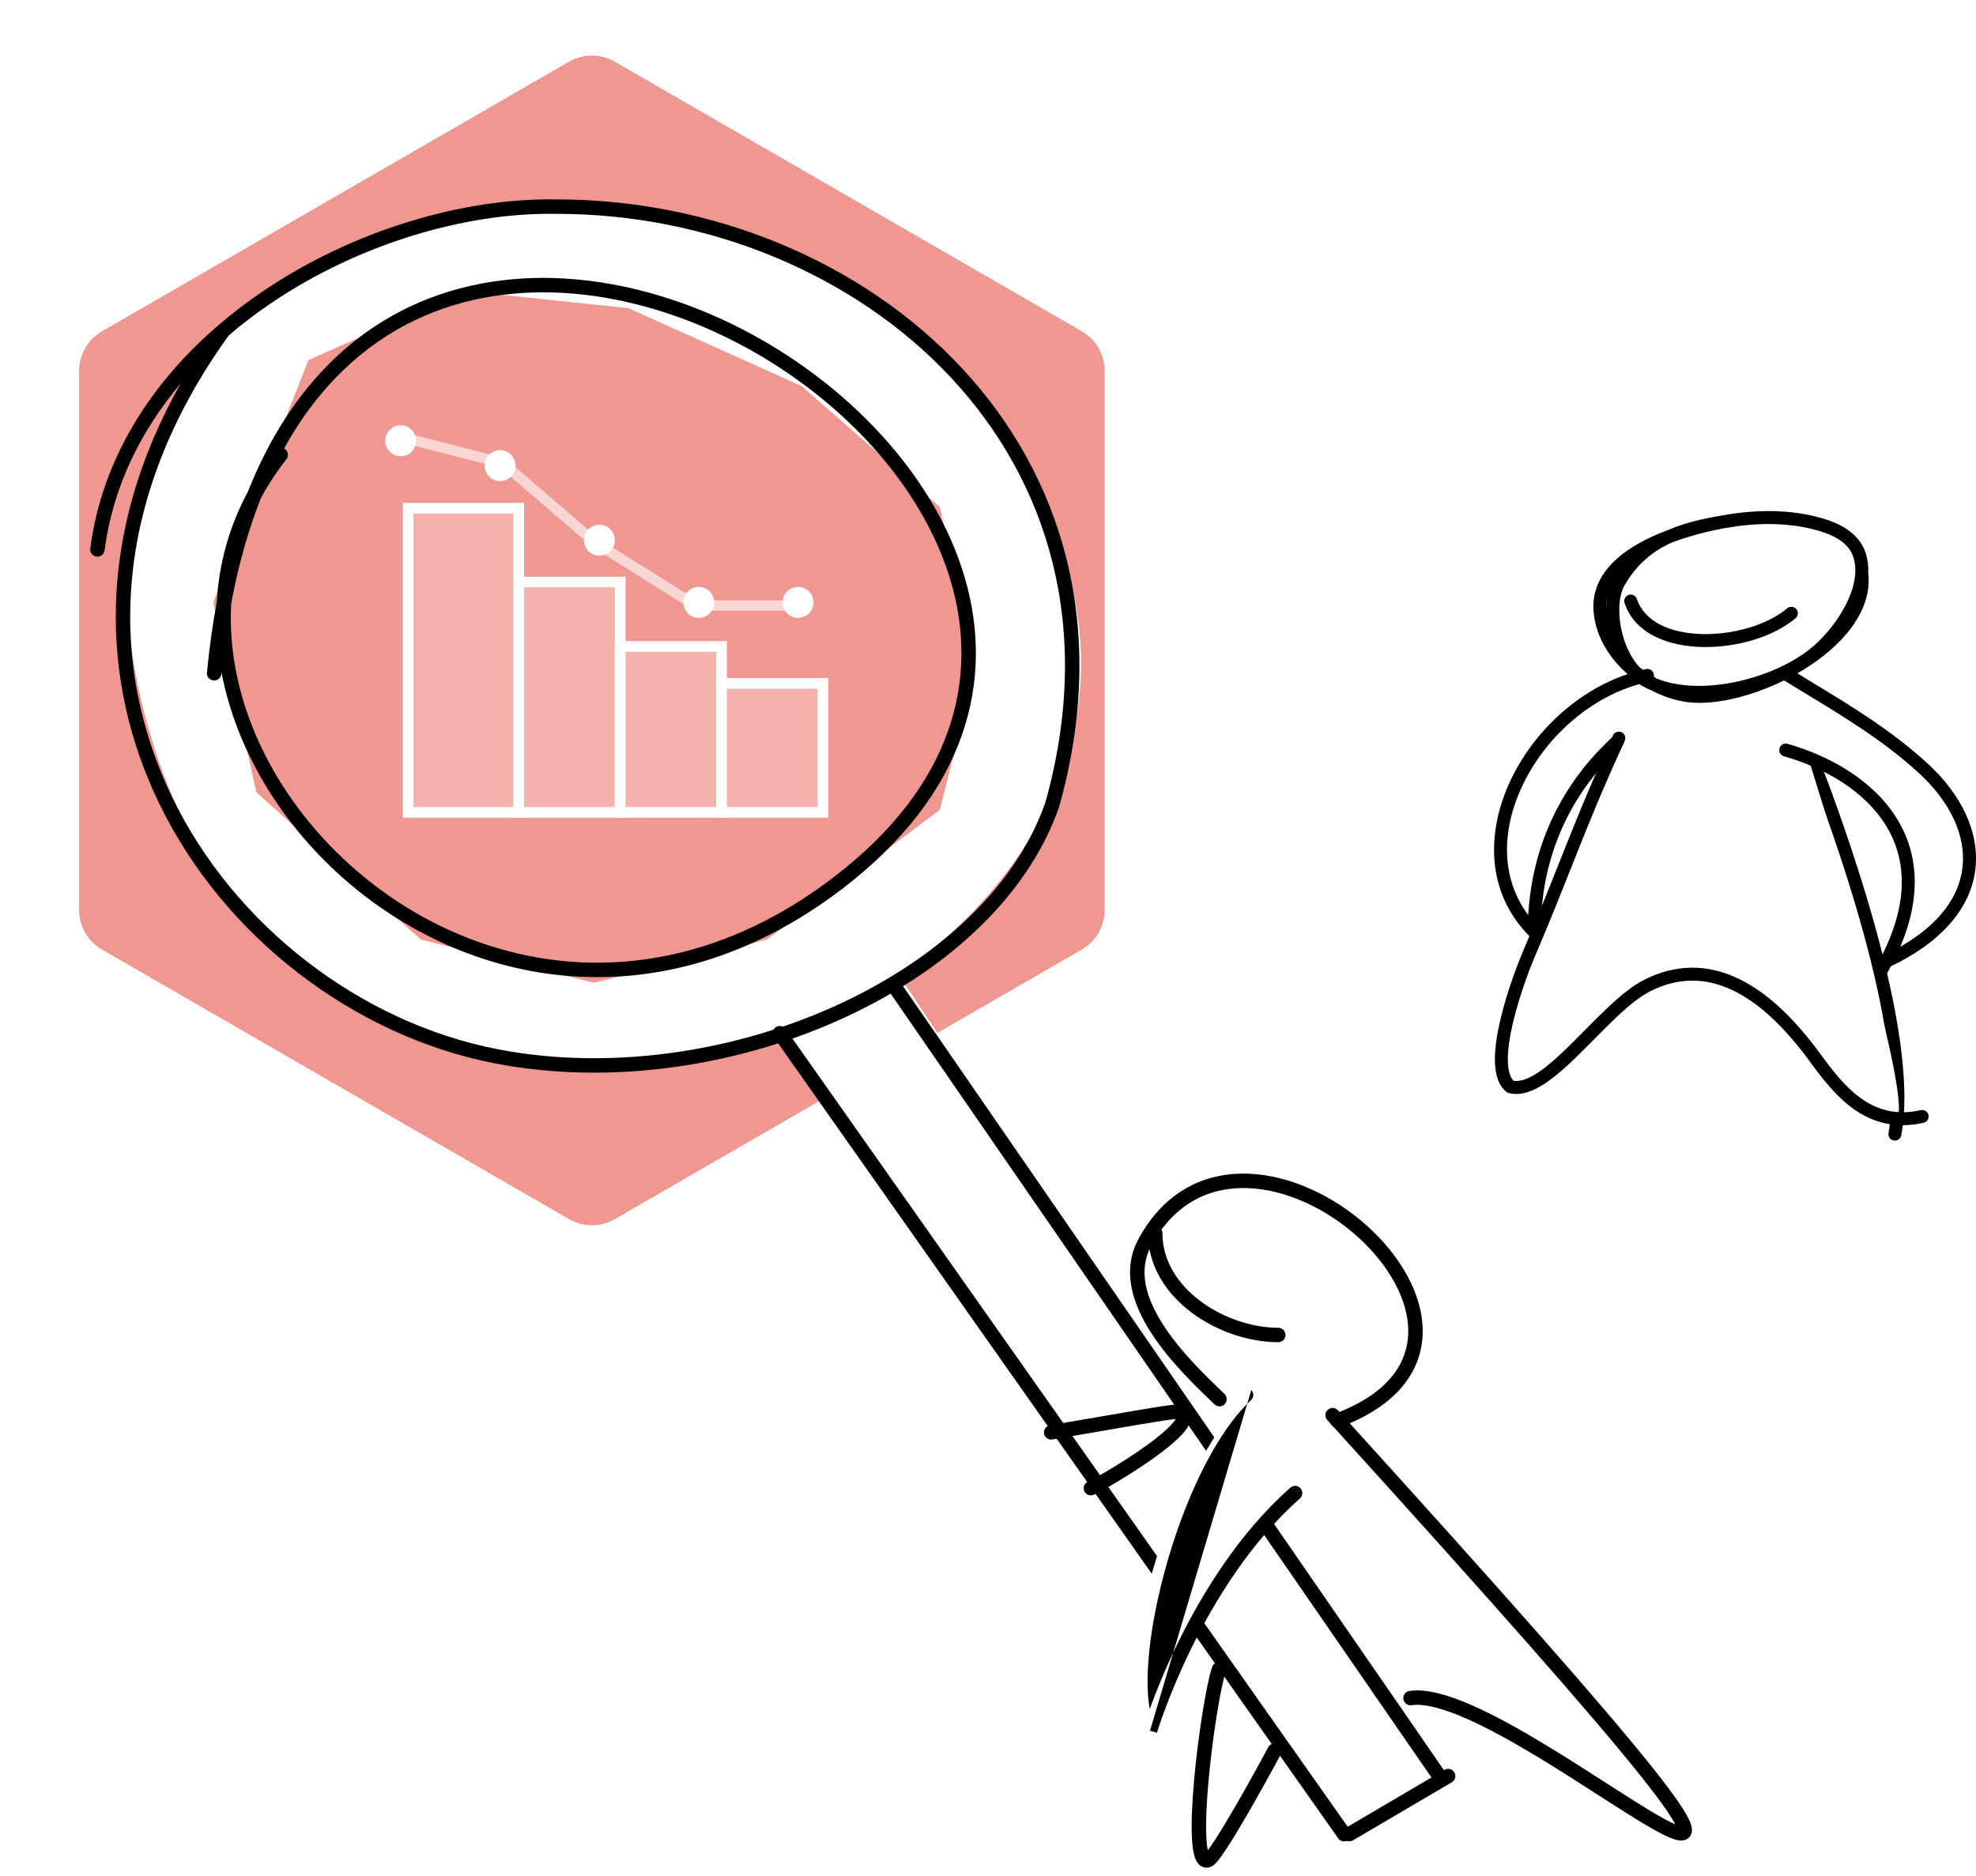 <svg width="159" height="151" viewBox="0 0 159 151" fill="none" xmlns="http://www.w3.org/2000/svg">
<g filter="url(#filter0_dd_1231_246471)">
<path d="M45.794 4.058C46.928 3.403 48.325 3.403 49.459 4.058L87.04 25.755C88.174 26.41 88.873 27.62 88.873 28.929V72.324C88.873 73.633 88.174 74.843 87.04 75.498L49.459 97.195C48.325 97.85 46.928 97.85 45.794 97.195L8.213 75.498C7.079 74.843 6.381 73.633 6.381 72.324L6.381 28.929C6.381 27.62 7.079 26.41 8.213 25.755L45.794 4.058Z" fill="#EF9790"/>
<path d="M46.252 4.851C47.103 4.36 48.151 4.36 49.001 4.851L86.582 26.549C87.433 27.04 87.956 27.947 87.956 28.929V72.324C87.956 73.306 87.433 74.214 86.582 74.705L49.001 96.402C48.151 96.893 47.103 96.893 46.252 96.402L8.671 74.705C7.821 74.214 7.297 73.306 7.297 72.324L7.297 28.929C7.297 27.947 7.821 27.04 8.671 26.549L46.252 4.851Z" stroke="#EF9790" stroke-width="1.832"/>
</g>
<path d="M97.009 130.083L101.994 121.483L120.439 137.187C118.611 136.231 113.958 134.071 109.97 133.074C104.985 131.828 103.739 134.694 100.997 135.691C98.255 136.688 97.009 145.163 95.888 142.296C94.99 140.003 96.261 133.199 97.009 130.083Z" fill="white"/>
<path fill-rule="evenodd" clip-rule="evenodd" d="M37.798 17.604C58.735 12.481 74.179 25.679 79.283 32.918C95.172 54.426 83.276 70.751 72.336 78.483L115.478 143.452L108.518 147.628L63.059 83.072C46.479 88.305 19.235 86.838 11.626 57.419C3.273 25.122 34.178 17.604 37.798 17.604ZM24.817 28.981L17.16 48.471L20.641 63.784L33.866 75.617L47.787 79.097L61.708 75.617L75.629 65.176L78.413 54.039L75.629 40.814L64.492 31.069L50.571 24.805L37.346 23.413L24.817 28.981Z" fill="white"/>
<path fill-rule="evenodd" clip-rule="evenodd" d="M77.37 59.245C75.849 63.535 72.768 67.719 67.777 71.532C53.135 82.715 37.394 79.408 27.493 70.569C22.52 66.13 18.988 60.255 17.822 54.102C17.817 54.15 17.812 54.199 17.808 54.247C17.777 54.566 17.493 54.8 17.174 54.769C16.855 54.739 16.621 54.455 16.651 54.136C16.844 52.142 17.108 50.255 17.439 48.471C17.611 45.447 18.409 42.441 19.94 39.587C22.943 32.022 27.575 27.231 33 24.67C41.287 20.758 51.252 22.137 59.697 26.482C68.142 30.826 75.193 38.196 77.621 46.453C78.838 50.591 78.892 54.952 77.37 59.245ZM22.86 36.095C25.667 31.011 29.37 27.668 33.495 25.721C41.355 22.011 50.927 23.276 59.166 27.514C67.406 31.753 74.19 38.904 76.506 46.781C77.662 50.709 77.707 54.818 76.275 58.856C74.843 62.897 71.919 66.906 67.072 70.608C52.931 81.409 37.81 78.222 28.267 69.703C21.982 64.092 18.171 56.237 18.605 48.557C19.197 45.404 20.002 42.595 20.983 40.106C21.559 39.033 22.244 37.984 23.044 36.967C23.242 36.715 23.198 36.349 22.946 36.151C22.919 36.13 22.89 36.111 22.86 36.095Z" fill="black"/>
<path fill-rule="evenodd" clip-rule="evenodd" d="M71.525 78.742C71.789 78.56 72.15 78.626 72.332 78.891L116.333 142.68C116.515 142.944 116.449 143.306 116.185 143.488C115.921 143.67 115.559 143.604 115.377 143.34L71.376 79.55C71.194 79.286 71.26 78.924 71.525 78.742Z" fill="black"/>
<path d="M94.519 114.968L86.566 116.268C86.566 117.186 88.018 118.256 89.09 119.403C89.881 120.25 94.749 115.656 94.519 114.968Z" fill="white"/>
<path fill-rule="evenodd" clip-rule="evenodd" d="M62.414 82.68C62.677 82.495 63.039 82.558 63.224 82.82L108.629 147.286C108.813 147.548 108.75 147.91 108.488 148.095C108.226 148.28 107.864 148.217 107.679 147.955L62.274 83.489C62.089 83.227 62.152 82.865 62.414 82.68Z" fill="black"/>
<path fill-rule="evenodd" clip-rule="evenodd" d="M117.028 142.649C117.19 142.926 117.098 143.281 116.821 143.444L108.869 148.116C108.592 148.279 108.236 148.186 108.074 147.91C107.911 147.633 108.004 147.277 108.28 147.115L116.233 142.442C116.509 142.28 116.865 142.372 117.028 142.649Z" fill="black"/>
<path d="M92.01 130.052C92.781 123.278 97.405 115.795 99.621 112.901C100.317 113.175 92.912 108.615 92.01 103.438C91.087 98.145 96.634 91.031 109.257 98.475C120.4 105.046 110.538 114.003 107.976 114.003C107.43 116.688 136.075 145.044 135.189 147.459C103.494 130.052 104.386 120.21 103.494 120.726C98.606 123.556 94.368 133.947 92.546 138.842C92.046 138.735 91.238 136.827 92.01 130.052Z" fill="white"/>
<path fill-rule="evenodd" clip-rule="evenodd" d="M100.688 111.871C100.906 112.106 100.893 112.473 100.659 112.692C99.187 114.064 97.808 116.155 96.609 118.616C95.412 121.071 94.41 123.861 93.678 126.6C92.945 129.341 92.487 132.014 92.369 134.234C92.31 135.344 92.337 136.329 92.451 137.145C92.471 137.283 92.493 137.415 92.516 137.54C92.566 137.406 92.618 137.263 92.674 137.114C93.138 135.869 93.842 134.136 94.803 132.175C96.721 128.262 99.68 123.405 103.827 119.733C104.067 119.52 104.434 119.542 104.646 119.782C104.859 120.023 104.837 120.39 104.597 120.602C100.611 124.133 97.733 128.838 95.846 132.687C94.905 134.607 94.216 136.304 93.762 137.52C93.535 138.128 93.367 138.615 93.257 138.948C93.201 139.115 93.16 139.244 93.133 139.33C93.12 139.373 93.109 139.406 93.103 139.427L93.096 139.451L93.094 139.456L93.094 139.457C93.094 139.457 93.094 139.457 92.537 139.292" fill="black"/>
<path fill-rule="evenodd" clip-rule="evenodd" d="M100.442 95.624C97.418 95.504 94.535 96.768 92.635 100.261C91.556 102.246 92.196 104.464 93.615 106.656C95.001 108.799 97.023 110.743 98.458 112.122L98.529 112.191C98.76 112.413 98.768 112.781 98.545 113.012C98.323 113.243 97.955 113.25 97.724 113.028C97.691 112.996 97.658 112.964 97.624 112.932C96.205 111.567 94.1 109.545 92.639 107.287C91.153 104.99 90.221 102.27 91.615 99.706C93.736 95.805 97.045 94.327 100.487 94.463C103.886 94.598 107.379 96.299 110.01 98.665C112.631 101.023 114.501 104.139 114.478 107.184C114.455 110.31 112.448 113.141 107.799 114.875C107.498 114.987 107.164 114.834 107.051 114.534C106.939 114.233 107.092 113.899 107.393 113.787C111.737 112.167 113.298 109.68 113.317 107.176C113.336 104.591 111.722 101.767 109.233 99.528C106.753 97.297 103.508 95.745 100.442 95.624Z" fill="black"/>
<path fill-rule="evenodd" clip-rule="evenodd" d="M106.839 113.466C107.077 113.25 107.444 113.268 107.66 113.505C121.225 128.456 128.995 137.283 132.866 142.13C133.835 143.343 134.566 144.314 135.084 145.074C135.592 145.819 135.931 146.409 136.068 146.845C136.132 147.048 136.193 147.338 136.085 147.617C135.946 147.978 135.622 148.108 135.363 148.127C135.135 148.144 134.895 148.087 134.685 148.019C134.463 147.947 134.215 147.841 133.949 147.712C132.897 147.204 131.355 146.237 129.597 145.11C129.273 144.903 128.942 144.69 128.603 144.472C127.087 143.498 125.436 142.436 123.772 141.429C121.735 140.197 119.699 139.059 117.893 138.274C116.055 137.475 114.569 137.094 113.585 137.241C113.268 137.289 112.972 137.07 112.925 136.753C112.877 136.436 113.096 136.14 113.413 136.092C114.752 135.891 116.509 136.406 118.356 137.209C120.233 138.025 122.322 139.195 124.373 140.435C126.052 141.451 127.72 142.523 129.236 143.498C129.573 143.715 129.903 143.927 130.223 144.132C132.001 145.271 133.479 146.195 134.454 146.666C134.581 146.728 134.696 146.779 134.798 146.822C134.662 146.557 134.445 146.198 134.125 145.729C133.63 145.003 132.919 144.057 131.959 142.855C128.114 138.042 120.37 129.243 106.8 114.286C106.584 114.048 106.602 113.681 106.839 113.466Z" fill="black"/>
<path fill-rule="evenodd" clip-rule="evenodd" d="M92.958 98.684C93.278 98.684 93.538 98.944 93.538 99.265C93.538 101.46 94.763 103.348 96.58 104.711C98.4 106.076 100.754 106.862 102.857 106.862C103.178 106.862 103.438 107.122 103.438 107.443C103.438 107.764 103.178 108.024 102.857 108.024C100.493 108.024 97.896 107.15 95.883 105.64C93.868 104.129 92.377 101.928 92.377 99.265C92.377 98.944 92.637 98.684 92.958 98.684Z" fill="black"/>
<path fill-rule="evenodd" clip-rule="evenodd" d="M98.269 133.801C98.573 133.903 98.736 134.232 98.634 134.537C98.433 135.134 98.167 136.416 97.908 138.032C97.652 139.634 97.409 141.522 97.247 143.307C97.084 145.099 97.006 146.762 97.071 147.924C97.095 148.349 97.137 148.676 97.189 148.909C97.337 148.717 97.519 148.456 97.727 148.14C98.182 147.446 98.739 146.522 99.306 145.545C100.441 143.594 101.602 141.463 102.047 140.622C102.197 140.339 102.549 140.231 102.832 140.381C103.116 140.531 103.224 140.882 103.074 141.166C102.622 142.018 101.454 144.162 100.311 146.129C99.739 147.112 99.17 148.057 98.698 148.777C98.462 149.136 98.245 149.448 98.058 149.684C97.966 149.801 97.873 149.909 97.784 149.998C97.711 150.07 97.584 150.189 97.42 150.252C97.138 150.36 96.83 150.331 96.575 150.14C96.364 149.98 96.244 149.748 96.171 149.554C96.02 149.158 95.946 148.602 95.912 147.99C95.841 146.74 95.926 145.009 96.09 143.202C96.254 141.389 96.501 139.474 96.761 137.848C97.019 136.237 97.298 134.867 97.533 134.166C97.635 133.862 97.965 133.699 98.269 133.801ZM96.931 149.205C96.931 149.205 96.932 149.204 96.934 149.203C96.932 149.204 96.931 149.205 96.931 149.205Z" fill="black"/>
<path fill-rule="evenodd" clip-rule="evenodd" d="M88.693 115.164C87.567 115.358 86.243 115.586 84.682 115.853C84.366 115.907 84.066 115.695 84.012 115.379C83.958 115.063 84.17 114.762 84.486 114.708C86.036 114.443 87.355 114.216 88.478 114.023C90.896 113.606 92.408 113.346 93.356 113.2C94.04 113.094 94.474 113.042 94.751 113.04C94.888 113.039 95.049 113.049 95.203 113.109C95.343 113.165 95.446 113.249 95.52 113.342C95.662 113.476 95.764 113.647 95.808 113.848C95.856 114.071 95.821 114.284 95.761 114.462C95.646 114.803 95.395 115.138 95.118 115.44C94.551 116.059 93.671 116.757 92.744 117.414C90.888 118.732 88.69 119.997 88.019 120.301C87.727 120.434 87.383 120.305 87.25 120.013C87.118 119.721 87.247 119.377 87.539 119.244C88.118 118.98 90.25 117.76 92.072 116.467C92.985 115.819 93.781 115.18 94.262 114.655C94.435 114.467 94.543 114.318 94.605 114.209C94.401 114.224 94.071 114.265 93.533 114.348C92.595 114.492 91.1 114.75 88.693 115.164Z" fill="black"/>
<path fill-rule="evenodd" clip-rule="evenodd" d="M44.83 16.05C57.239 16.052 69.366 21.012 77.383 29.611C85.417 38.23 89.297 50.481 85.217 64.956L85.212 64.973L85.206 64.99C82.599 72.414 75.76 78.437 67.373 82.161C58.976 85.888 48.939 87.353 39.811 85.582C28.53 83.393 18.004 75.438 12.771 64.59C8.112 54.93 7.661 43.002 14.548 30.854C11.316 34.68 9.074 39.204 8.417 44.296C8.376 44.614 8.085 44.839 7.767 44.798C7.448 44.757 7.224 44.466 7.265 44.148C8.201 36.893 12.191 30.793 17.593 26.157C17.602 26.149 17.612 26.141 17.621 26.133C18.761 25.157 19.963 24.246 21.213 23.402C28.396 18.556 37.202 15.91 44.83 16.05ZM18.416 26.982C8.801 40.331 8.766 53.611 13.818 64.085C18.891 74.603 29.111 82.323 40.033 84.442C48.902 86.163 58.697 84.741 66.901 81.099C75.108 77.456 81.635 71.633 84.104 64.623C88.064 50.553 84.292 38.727 76.533 30.403C68.754 22.059 56.943 17.212 44.825 17.212H44.814L44.814 17.212C37.442 17.075 28.866 19.64 21.863 24.365C20.661 25.176 19.508 26.049 18.416 26.982Z" fill="black"/>
<path fill-rule="evenodd" clip-rule="evenodd" d="M145.814 61.067C145.943 61.018 146.086 61.022 146.213 61.078C146.339 61.135 146.438 61.239 146.487 61.368C147.283 63.448 149.303 68.828 150.927 74.733C151.739 77.686 152.455 80.778 152.867 83.661C153.278 86.536 153.393 89.241 152.981 91.4C152.949 91.531 152.868 91.643 152.756 91.716C152.643 91.788 152.507 91.814 152.375 91.789C152.244 91.764 152.127 91.689 152.049 91.581C151.971 91.472 151.938 91.337 151.956 91.205C152.337 89.212 152.239 86.641 151.834 83.809C151.431 80.984 150.727 77.937 149.922 75.01C148.312 69.155 146.305 63.812 145.513 61.741C145.463 61.611 145.467 61.468 145.524 61.342C145.58 61.215 145.684 61.117 145.814 61.067Z" fill="black"/>
<path d="M152.724 89.858C153.491 87.555 148.246 69.705 145.526 61.069C152.437 62.605 153.203 72.264 152.724 76.902C155.603 74.504 160.689 68.554 158.003 63.948C155.315 59.342 147.286 55.951 143.609 54.832C146.647 49.874 158.003 40.437 139.291 42.357C126.597 43.659 130.014 52.113 133.053 54.832C131.294 54.672 129.022 53.776 124.416 59.151C119.809 64.524 119.298 72.105 122.017 74.024C122.017 74.024 123.571 69.028 124.416 66.347C125.534 62.799 130.653 59.151 130.653 59.151C127.935 68.426 120.576 87.458 120.576 87.458C120.576 87.458 129.694 82.181 134.012 78.822C137.467 76.136 141.848 79.942 143.609 82.181C146.327 85.699 151.956 92.16 152.724 89.858Z" fill="white"/>
<path fill-rule="evenodd" clip-rule="evenodd" d="M139.734 41.303C141.817 41.033 143.95 41.056 146.021 41.554C146.806 41.742 147.681 42.019 148.434 42.48C149.194 42.946 149.853 43.615 150.146 44.589C150.289 45.075 150.351 45.582 150.329 46.089C150.519 47.673 149.958 49.174 148.99 50.493C148.014 51.822 146.603 52.998 145.039 53.949C143.485 54.89 141.807 55.61 140.054 56.087C138.393 56.532 136.766 56.698 135.452 56.46C134.569 56.295 133.715 55.999 132.92 55.582C132.764 55.519 132.61 55.451 132.458 55.378C131.991 55.149 131.568 54.838 131.21 54.46C131.022 54.307 130.84 54.146 130.665 53.979C129.323 52.703 128.342 51.016 128.222 49.115C128.086 46.979 129.36 45.416 130.926 44.322C131.929 43.622 133.089 43.083 134.176 42.677C135.497 42.095 136.946 41.763 138.457 41.505C138.881 41.427 139.306 41.359 139.734 41.303ZM138.608 42.538C139.03 42.466 139.451 42.4 139.874 42.337C141.855 42.081 143.855 42.106 145.778 42.568C146.521 42.747 147.274 42.991 147.889 43.369C148.497 43.742 148.948 44.227 149.147 44.889C149.49 46.028 149.191 47.373 148.519 48.686C147.871 49.928 147.002 51.042 145.955 51.974C144.462 53.277 142.14 54.359 139.694 54.876C137.433 55.354 135.143 55.334 133.354 54.632C132.849 54.366 132.37 54.052 131.924 53.696C131.29 53.018 130.818 52.061 130.547 51.014C130.149 49.471 130.241 47.939 130.718 47.114C131.72 45.379 133.02 44.332 134.569 43.644C135.101 43.447 135.641 43.271 136.187 43.115C136.985 42.885 137.793 42.693 138.608 42.538ZM129.256 48.926C129.247 48.653 129.27 48.379 129.324 48.111C129.285 48.373 129.263 48.646 129.256 48.926ZM130.477 58.932C130.539 58.96 130.595 59.001 130.642 59.051C130.689 59.101 130.725 59.16 130.749 59.224C130.773 59.288 130.784 59.356 130.781 59.425C130.779 59.493 130.763 59.56 130.734 59.622C128.774 63.908 127.69 66.644 126.485 69.684C125.644 71.802 124.746 74.069 123.451 77.111C123.119 77.893 122.265 80.094 121.747 82.29C121.487 83.391 121.319 84.462 121.33 85.341C121.342 86.172 121.513 86.704 121.781 86.984C122.286 87.07 122.924 86.869 123.727 86.343C124.574 85.786 125.492 84.943 126.46 83.986C126.803 83.647 127.154 83.292 127.508 82.934C128.126 82.3 128.755 81.679 129.396 81.068C130.37 80.152 131.367 79.324 132.334 78.84C134.879 77.568 137.377 77.605 139.762 78.707C142.121 79.797 144.343 81.915 146.424 84.756C147.39 86.074 148.424 87.445 149.726 88.382C151.001 89.299 152.531 89.796 154.526 89.353C154.594 89.334 154.666 89.329 154.736 89.338C154.807 89.347 154.874 89.371 154.935 89.407C154.996 89.444 155.049 89.492 155.091 89.55C155.132 89.607 155.162 89.673 155.177 89.742C155.193 89.811 155.194 89.883 155.181 89.953C155.167 90.022 155.14 90.089 155.1 90.148C155.06 90.207 155.009 90.257 154.949 90.295C154.89 90.333 154.823 90.359 154.753 90.371C152.43 90.887 150.6 90.296 149.117 89.229C147.661 88.181 146.536 86.674 145.582 85.372C143.552 82.601 141.456 80.639 139.324 79.654C137.219 78.681 135.054 78.645 132.801 79.773C131.978 80.184 131.073 80.922 130.11 81.828C129.5 82.403 128.889 83.021 128.273 83.645C127.915 84.006 127.556 84.37 127.194 84.727C126.224 85.686 125.241 86.596 124.299 87.214C123.373 87.822 122.368 88.228 121.397 87.967C121.326 87.948 121.26 87.914 121.204 87.868C120.508 87.305 120.301 86.328 120.288 85.356C120.274 84.351 120.464 83.185 120.732 82.05C121.269 79.776 122.146 77.516 122.492 76.703C123.762 73.718 124.657 71.46 125.499 69.339C126.716 66.269 127.82 63.485 129.786 59.189C129.815 59.126 129.855 59.07 129.905 59.024C129.955 58.977 130.014 58.941 130.078 58.917C130.142 58.893 130.21 58.882 130.279 58.885C130.347 58.887 130.414 58.903 130.477 58.932Z" fill="black"/>
<path fill-rule="evenodd" clip-rule="evenodd" d="M143.338 54.018C143.374 53.959 143.421 53.908 143.476 53.868C143.532 53.828 143.595 53.799 143.661 53.783C143.728 53.767 143.797 53.764 143.865 53.775C143.933 53.786 143.998 53.81 144.056 53.846C144.604 54.182 145.153 54.516 145.703 54.849C148.956 56.821 152.201 58.788 155.08 61.424C157.776 63.891 159.3 66.93 158.95 69.943C158.598 72.973 156.374 75.792 151.976 77.853C151.852 77.905 151.713 77.907 151.588 77.858C151.462 77.809 151.361 77.714 151.304 77.593C151.247 77.471 151.239 77.332 151.282 77.204C151.325 77.077 151.415 76.971 151.534 76.909C155.735 74.939 157.618 72.371 157.914 69.822C158.212 67.256 156.923 64.524 154.376 62.194C151.578 59.633 148.432 57.724 145.177 55.749C144.624 55.414 144.068 55.078 143.509 54.735C143.392 54.662 143.308 54.546 143.276 54.412C143.243 54.277 143.266 54.136 143.338 54.018ZM133.077 54.252C133.092 54.319 133.093 54.389 133.08 54.456C133.067 54.523 133.042 54.587 133.004 54.645C132.967 54.702 132.919 54.752 132.862 54.79C132.805 54.829 132.742 54.856 132.675 54.87C128.297 55.792 124.47 59.157 122.555 63.117C120.834 66.672 120.696 70.606 122.968 73.643C123.199 69.7 124.548 64.081 129.816 59.253C129.866 59.207 129.925 59.171 129.99 59.148C130.054 59.124 130.122 59.114 130.191 59.117C130.259 59.12 130.326 59.136 130.389 59.165C130.451 59.194 130.506 59.235 130.553 59.285C130.599 59.336 130.635 59.395 130.658 59.459C130.682 59.524 130.692 59.592 130.689 59.66C130.686 59.729 130.67 59.796 130.641 59.858C130.612 59.92 130.571 59.976 130.521 60.022C124.908 65.167 123.973 71.24 123.973 74.991C123.973 75.094 123.942 75.195 123.885 75.281C123.827 75.366 123.746 75.433 123.65 75.472C123.555 75.512 123.451 75.522 123.349 75.502C123.248 75.482 123.155 75.433 123.082 75.36C119.535 71.813 119.577 66.874 121.615 62.662C123.65 58.456 127.721 54.848 132.46 53.85C132.527 53.835 132.596 53.834 132.664 53.847C132.731 53.86 132.795 53.885 132.852 53.923C132.91 53.96 132.959 54.008 132.998 54.065C133.036 54.122 133.063 54.185 133.077 54.252ZM131.053 47.88C131.118 47.858 131.186 47.849 131.255 47.854C131.323 47.859 131.39 47.877 131.451 47.907C131.512 47.938 131.567 47.98 131.612 48.032C131.656 48.084 131.691 48.144 131.712 48.209C132.323 50.041 134.411 50.973 136.987 51.032C139.535 51.089 142.277 50.272 143.832 48.937C143.939 48.859 144.071 48.825 144.202 48.84C144.333 48.855 144.453 48.919 144.539 49.019C144.625 49.119 144.67 49.248 144.665 49.38C144.66 49.511 144.605 49.636 144.512 49.73C142.71 51.275 139.692 52.136 136.963 52.074C134.262 52.013 131.552 51.025 130.723 48.539C130.701 48.474 130.693 48.406 130.698 48.337C130.702 48.269 130.721 48.202 130.751 48.141C130.782 48.08 130.824 48.025 130.876 47.98C130.928 47.935 130.988 47.901 131.053 47.88Z" fill="black"/>
<path fill-rule="evenodd" clip-rule="evenodd" d="M143.189 60.222C143.208 60.156 143.239 60.094 143.282 60.041C143.324 59.987 143.377 59.942 143.437 59.909C143.497 59.876 143.562 59.855 143.63 59.847C143.698 59.839 143.767 59.844 143.833 59.863C147.261 60.843 150.758 62.818 152.652 65.911C154.572 69.046 154.771 73.213 151.82 78.376C151.748 78.489 151.635 78.57 151.505 78.602C151.375 78.634 151.238 78.615 151.121 78.549C151.005 78.482 150.919 78.374 150.88 78.245C150.841 78.117 150.854 77.979 150.914 77.859C153.721 72.948 153.441 69.197 151.762 66.455C150.056 63.669 146.837 61.806 143.547 60.867C143.481 60.848 143.419 60.816 143.366 60.774C143.312 60.731 143.267 60.678 143.234 60.618C143.201 60.558 143.18 60.492 143.172 60.424C143.164 60.356 143.17 60.288 143.189 60.222Z" fill="black"/>
<path opacity="0.6" fill-rule="evenodd" clip-rule="evenodd" d="M32.549 35.243C32.606 35.019 32.833 34.885 33.056 34.942L40.56 36.868C40.622 36.884 40.68 36.914 40.728 36.955L48.209 43.38L56.096 48.319H63.969C64.199 48.319 64.386 48.506 64.386 48.737C64.386 48.967 64.199 49.154 63.969 49.154H55.976C55.898 49.154 55.821 49.132 55.755 49.091L47.74 44.071C47.722 44.06 47.706 44.048 47.69 44.034L40.259 37.653L32.849 35.751C32.626 35.693 32.491 35.466 32.549 35.243Z" fill="white"/>
<path d="M41.48 37.474C41.48 38.162 40.923 38.72 40.236 38.72C39.549 38.72 38.992 38.162 38.992 37.474C38.992 36.786 39.549 36.228 40.236 36.228C40.923 36.228 41.48 36.786 41.48 37.474Z" fill="white"/>
<path d="M49.473 43.479C49.473 44.167 48.916 44.724 48.229 44.724C47.542 44.724 46.985 44.167 46.985 43.479C46.985 42.791 47.542 42.233 48.229 42.233C48.916 42.233 49.473 42.791 49.473 43.479Z" fill="white"/>
<path d="M57.467 48.483C57.467 49.171 56.91 49.729 56.223 49.729C55.536 49.729 54.979 49.171 54.979 48.483C54.979 47.795 55.536 47.237 56.223 47.237C56.91 47.237 57.467 47.795 57.467 48.483Z" fill="white"/>
<path d="M65.46 48.483C65.46 49.171 64.903 49.729 64.216 49.729C63.529 49.729 62.972 49.171 62.972 48.483C62.972 47.795 63.529 47.237 64.216 47.237C64.903 47.237 65.46 47.795 65.46 48.483Z" fill="white"/>
<path d="M33.487 35.473C33.487 36.161 32.93 36.719 32.243 36.719C31.556 36.719 30.999 36.161 30.999 35.473C30.999 34.785 31.556 34.227 32.243 34.227C32.93 34.227 33.487 34.785 33.487 35.473Z" fill="white"/>
<rect x="32.841" y="40.905" width="8.902" height="24.48" fill="#F5B2AD" stroke="white" stroke-width="0.856"/>
<rect x="41.744" y="46.841" width="8.16" height="18.546" fill="#F5B2AD" stroke="white" stroke-width="0.856"/>
<rect x="49.903" y="52.031" width="8.16" height="13.353" fill="#F5B2AD" stroke="white" stroke-width="0.856"/>
<rect x="58.063" y="54.999" width="8.16" height="10.386" fill="#F5B2AD" stroke="white" stroke-width="0.856"/>
<defs>
<filter id="filter0_dd_1231_246471" x="2.716" y="0.818" width="89.822" height="101.449" filterUnits="userSpaceOnUse" color-interpolation-filters="sRGB">
<feFlood flood-opacity="0" result="BackgroundImageFix"/>
<feColorMatrix in="SourceAlpha" type="matrix" values="0 0 0 0 0 0 0 0 0 0 0 0 0 0 0 0 0 0 127 0" result="hardAlpha"/>
<feOffset dy="0.916"/>
<feGaussianBlur stdDeviation="1.832"/>
<feColorMatrix type="matrix" values="0 0 0 0 0.376 0 0 0 0 0.38 0 0 0 0 0.439 0 0 0 0.16 0"/>
<feBlend mode="normal" in2="BackgroundImageFix" result="effect1_dropShadow_1231_246471"/>
<feColorMatrix in="SourceAlpha" type="matrix" values="0 0 0 0 0 0 0 0 0 0 0 0 0 0 0 0 0 0 127 0" result="hardAlpha"/>
<feOffset/>
<feGaussianBlur stdDeviation="0.916"/>
<feColorMatrix type="matrix" values="0 0 0 0 0.157 0 0 0 0 0.161 0 0 0 0 0.239 0 0 0 0.08 0"/>
<feBlend mode="normal" in2="effect1_dropShadow_1231_246471" result="effect2_dropShadow_1231_246471"/>
<feBlend mode="normal" in="SourceGraphic" in2="effect2_dropShadow_1231_246471" result="shape"/>
</filter>
</defs>
</svg>
